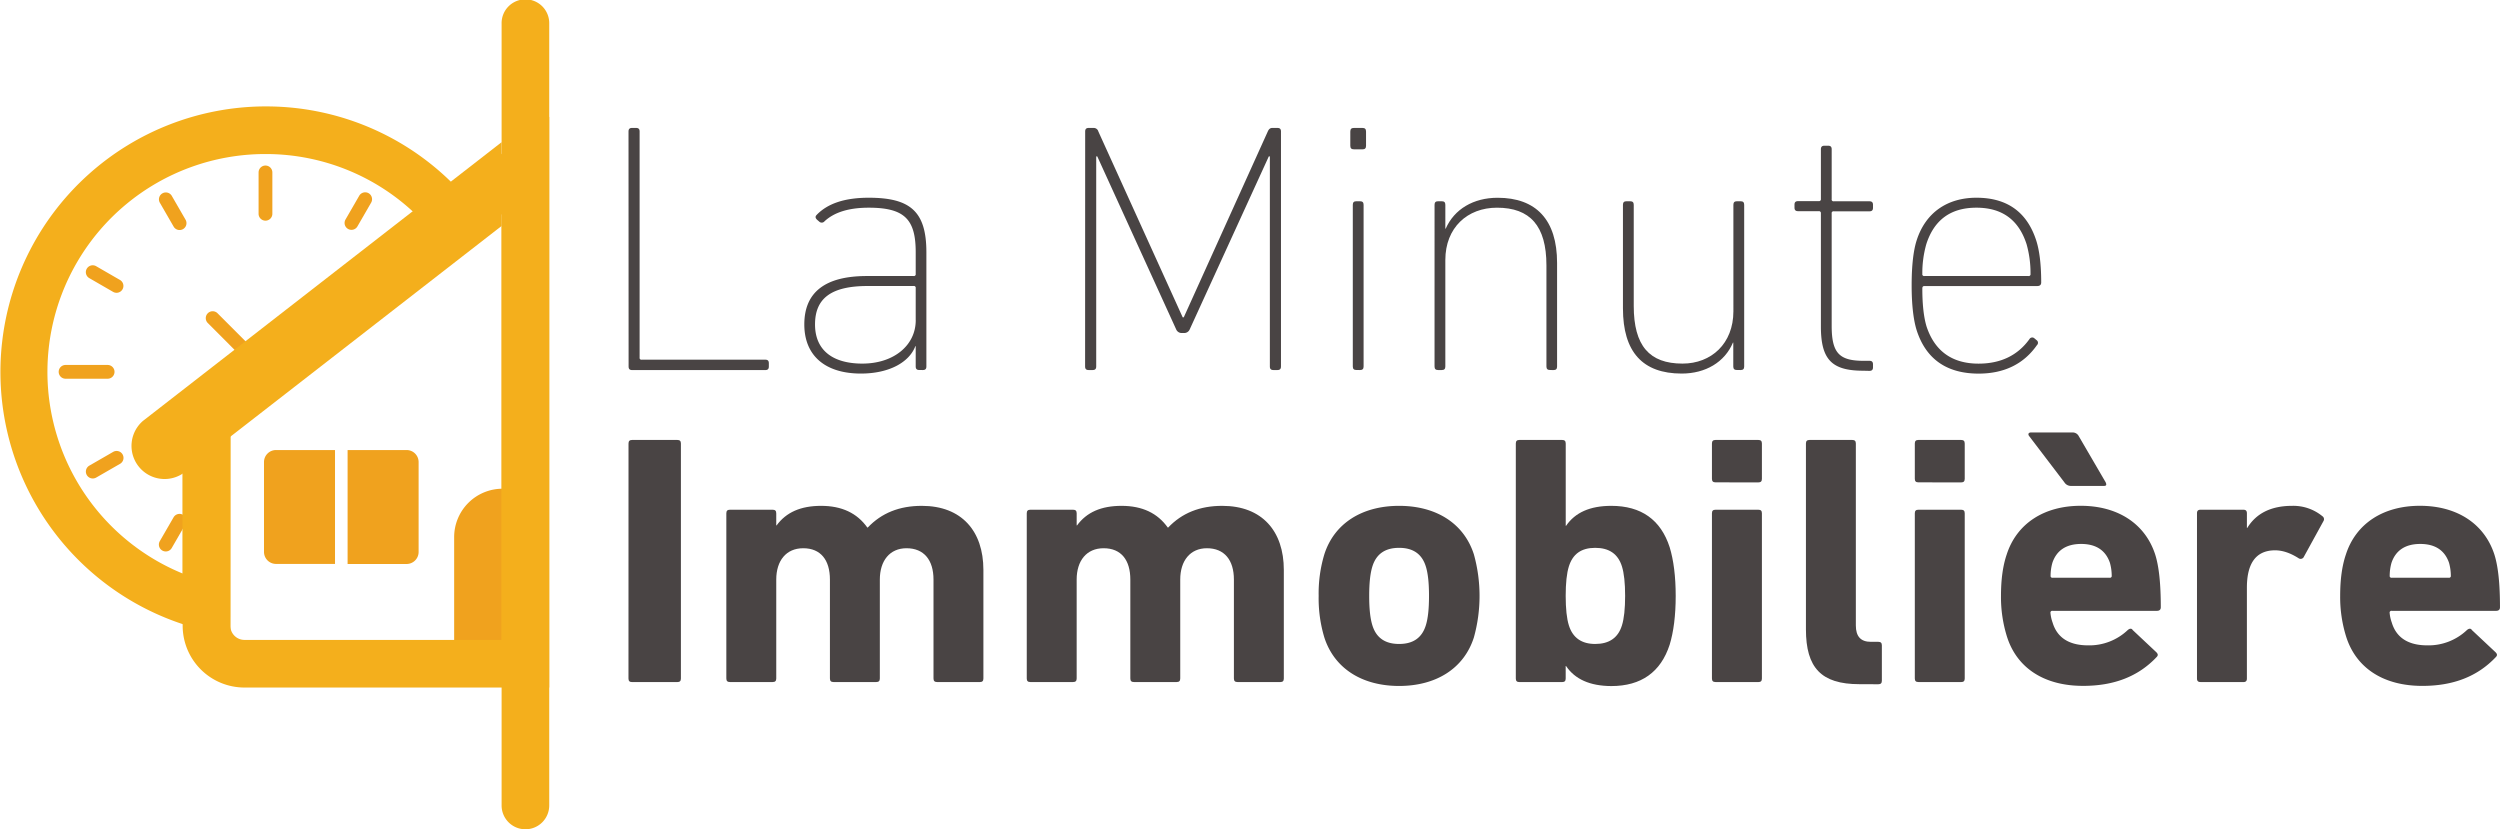 <svg xmlns="http://www.w3.org/2000/svg" viewBox="0 0 1390.54 461.26"><defs><style>.cls-1{fill:#f0a21e;}.cls-2{fill:#f4af1c;}.cls-3{fill:#494444;}</style></defs><g id="Calque_2" data-name="Calque 2"><g id="Calque_1-2" data-name="Calque 1"><path class="cls-1" d="M279.53,271.83h12.7a0,0,0,0,1,0,0v97.34a0,0,0,0,1,0,0H252.61a0,0,0,0,1,0,0V298.75A26.92,26.92,0,0,1,279.53,271.83Z"/><path class="cls-1" d="M147.66,92.08a3.84,3.84,0,0,0-3.83,3.83v23a3.83,3.83,0,0,0,7.66,0v-23A3.84,3.84,0,0,0,147.66,92.08Z"/><path class="cls-1" d="M112.33,303.91a3.83,3.83,0,0,0-4.9,2.29l-1.31,3.6a3.88,3.88,0,0,0-.23,1.31,3.82,3.82,0,0,0,7.42,1.3l1.31-3.59A3.83,3.83,0,0,0,112.33,303.91Z"/><path class="cls-1" d="M235.57,133.19a3.83,3.83,0,0,0-5.38-.59l-2.93,2.46a3.83,3.83,0,1,0,4.92,5.86l2.93-2.46A3.83,3.83,0,0,0,235.57,133.19Z"/><path class="cls-1" d="M103.15,122.11,95.5,108.86a3.83,3.83,0,0,0-6.63,3.83l7.65,13.25a3.83,3.83,0,1,0,6.63-3.83Z"/><path class="cls-1" d="M66.74,155.72l-13.25-7.65a3.82,3.82,0,0,0-3.83,6.62l13.26,7.66a3.87,3.87,0,0,0,1.91.51,3.83,3.83,0,0,0,1.91-7.14Z"/><path class="cls-1" d="M68.16,252.72a3.83,3.83,0,0,0-5.24-1.36L49.67,259a3.83,3.83,0,0,0,1.91,7.14,3.88,3.88,0,0,0,1.92-.51L66.75,258l0,0A3.82,3.82,0,0,0,68.16,252.72Z"/><path class="cls-1" d="M101.75,286.33a3.83,3.83,0,0,0-5.22,1.44L88.88,301a3.77,3.77,0,0,0-.51,1.91,3.83,3.83,0,0,0,7.14,1.92l7.65-13.26,0,0A3.83,3.83,0,0,0,101.75,286.33Z"/><path class="cls-1" d="M205.06,107.49a3.84,3.84,0,0,0-5.24,1.37l-7.65,13.25a3.87,3.87,0,0,0-.51,1.91,3.83,3.83,0,0,0,7.14,1.92l7.65-13.25A3.85,3.85,0,0,0,205.06,107.49Z"/><path class="cls-1" d="M59.67,203h-23a3.83,3.83,0,1,0,0,7.65h23a3.83,3.83,0,1,0,0-7.65Z"/><path class="cls-1" d="M135,199.13a15.32,15.32,0,0,0-.46,15.51l6.3-4.89a7.63,7.63,0,0,1,7-10.22,7.44,7.44,0,0,1,4.4,1.31l31.27-24.29L202.1,158a3.83,3.83,0,0,0-5.41-5.41l-41.26,41.26a14.78,14.78,0,0,0-14.84,0L121,174.25a3.83,3.83,0,1,0-5.43,5.41Z"/><path class="cls-2" d="M128.1,354.21l-16.47-4.14A147.71,147.71,0,0,1,146.75,59.19h.91A146.94,146.94,0,0,1,263,114.6l8.4,10.49-140.22,109a7.8,7.8,0,0,0-3,6.2ZM147.66,85.68h-.75A121.19,121.19,0,0,0,101.6,319v-78.7a34.14,34.14,0,0,1,13.27-27.12h0l118.42-92A120.44,120.44,0,0,0,147.66,85.68Z"/><path class="cls-3" d="M349.59,73.16c0-1.39.59-2,2-2h2.17c1.39,0,2,.59,2,2V198.87a1,1,0,0,0,1.18,1.19h68.7c1.39,0,2,.59,2,2v1.78c0,1.39-.59,2-2,2h-74c-1.39,0-2-.59-2-2Z"/><path class="cls-3" d="M511.33,205.8c-1.38,0-2-.59-2-2V192.54h-.2c-3.36,8.9-14.45,15.24-30.29,15.24-19.79,0-31.47-9.9-31.47-27.32,0-18,11.68-26.93,34.84-26.93h25.93a1,1,0,0,0,1.19-1.18V140.27c0-18.21-6.14-24.75-26.13-24.75-11.09,0-19.2,2.58-24.55,7.53a2,2,0,0,1-2.77.39l-1.39-1.19c-1-1-1.18-1.78-.2-2.77,6.14-6.33,15.64-9.5,28.91-9.5,23,0,32.07,7.52,32.07,30.29v63.55c0,1.39-.59,2-2,2Zm-2-27.72V160.27a1,1,0,0,0-1.19-1.19H482.63c-20.4,0-29.3,6.93-29.3,21.38,0,14.06,9.5,21.78,26.33,21.78C497.08,202.24,509.35,192.14,509.35,178.08Z"/><path class="cls-3" d="M603.59,73.16c0-1.39.59-2,2-2h2.77a2.65,2.65,0,0,1,2.57,2L657.83,176.5h.6L705.15,73.16c.6-1.39,1.39-2,2.57-2h2.78c1.38,0,2,.59,2,2V203.82c0,1.39-.6,2-2,2h-2.18c-1.39,0-2-.59-2-2V87h-.59l-44,96.22a3.3,3.3,0,0,1-3.36,2h-.79a3.31,3.31,0,0,1-3.37-2L610.32,87h-.59V203.82c0,1.39-.6,2-2,2h-2.18c-1.39,0-2-.59-2-2Z"/><path class="cls-3" d="M753.06,83.05c-1.38,0-2-.59-2-2V73.16c0-1.39.6-2,2-2h4.75c1.39,0,2,.59,2,2v7.91c0,1.39-.59,2-2,2Zm1.39,122.75c-1.39,0-2-.59-2-2V113.94c0-1.39.59-2,2-2h2c1.38,0,2,.59,2,2v89.88c0,1.39-.6,2-2,2Z"/><path class="cls-3" d="M862.15,205.8c-1.39,0-2-.59-2-2V147.59c0-22-9.11-32.07-27.52-32.07-16.43,0-28.71,11.09-28.71,29.1v59.2c0,1.39-.59,2-2,2h-2c-1.38,0-2-.59-2-2V113.94c0-1.39.6-2,2-2h2c1.39,0,2,.59,2,2V127.2h.2C808.89,116.31,819.58,110,833,110c21.39,0,33.07,12.27,33.07,36.23v57.61c0,1.39-.6,2-2,2Z"/><path class="cls-3" d="M966.08,205.8c-1.38,0-2-.59-2-2V190.56h-.19c-4.56,10.88-15.25,17.22-28.51,17.22q-32.67,0-32.67-36.23V113.94c0-1.39.59-2,2-2h2c1.39,0,2,.59,2,2v56.22c0,22.18,8.71,32.08,27.12,32.08,16,0,28.31-11.09,28.31-29.11V113.94c0-1.39.6-2,2-2h2c1.39,0,2,.59,2,2v89.88c0,1.39-.59,2-2,2Z"/><path class="cls-3" d="M1036.36,206.2c-17.42,0-23.55-6.14-23.55-24.55v-63a1.05,1.05,0,0,0-1.19-1.19h-11.49c-1.38,0-2-.59-2-2v-1.58c0-1.39.59-2,2-2h11.49a1.05,1.05,0,0,0,1.19-1.19V83.05c0-1.38.59-2,2-2h2c1.39,0,2,.6,2,2v27.72a1,1,0,0,0,1.18,1.19h19.8c1.39,0,2,.59,2,2v1.58c0,1.39-.59,2-2,2h-19.8a1,1,0,0,0-1.18,1.19v62.56c0,15.25,4.35,19.4,17.81,19.4h3.17c1.39,0,2,.6,2,2v1.59c0,1.38-.59,2-2,2Z"/><path class="cls-3" d="M1066.06,183.63c-1.78-5.74-2.77-14.06-2.77-24.95,0-11.09,1-19.4,2.77-24.94,5-15.64,17.23-23.76,33.26-23.76q25.54,0,33.26,23.76c1.78,5.54,2.77,13.26,2.77,23.36,0,1.38-.79,2-2.18,2h-62.75c-.8,0-1.19.39-1.19,1.38,0,8.91.79,16,2.37,21.19,4.56,13.66,14.26,20.59,28.91,20.59,12.27,0,21.78-4.56,28.31-13.66a1.79,1.79,0,0,1,2.77-.4l1.19,1a1.77,1.77,0,0,1,.2,2.77c-7.33,10.49-18.22,15.84-32.47,15.84C1082.69,207.78,1071.21,199.66,1066.06,183.63Zm62.17-30.1a1,1,0,0,0,1.18-1.18,59.31,59.31,0,0,0-2.17-16.44c-4.36-13.66-13.67-20.39-27.92-20.39s-23.56,6.73-27.91,20.39a58.92,58.92,0,0,0-2.18,16.44,1,1,0,0,0,1.19,1.18Z"/><path class="cls-3" d="M349.59,246.71c0-1.38.59-2,2-2h25.14c1.39,0,2,.59,2,2V377.38c0,1.39-.59,2-2,2H351.57c-1.39,0-2-.59-2-2Z"/><path class="cls-3" d="M521.23,379.36c-1.38,0-2-.59-2-2v-55c0-10.89-5.34-17.42-15-17.42-9.31,0-14.85,6.93-14.85,17.42v55c0,1.39-.6,2-2,2H463.62c-1.38,0-2-.59-2-2v-55c0-10.89-5.15-17.42-14.85-17.42-9.5,0-15,6.93-15,17.42v55c0,1.39-.6,2-2,2H406c-1.39,0-2-.59-2-2V285.52c0-1.39.59-2,2-2h23.76c1.38,0,2,.59,2,2v6.73h.19c5.35-7.33,13.47-10.89,24.75-10.89,11.48,0,20,4,25.74,12.08h.2c7.72-8.12,17.62-12.08,30.09-12.08,22.17,0,34.25,14.06,34.25,35.64v60.38c0,1.39-.59,2-2,2Z"/><path class="cls-3" d="M688.32,379.36c-1.38,0-2-.59-2-2v-55c0-10.89-5.34-17.42-15-17.42-9.31,0-14.85,6.93-14.85,17.42v55c0,1.39-.59,2-2,2H630.71c-1.38,0-2-.59-2-2v-55c0-10.89-5.14-17.42-14.85-17.42-9.5,0-15,6.93-15,17.42v55c0,1.39-.6,2-2,2H573.1c-1.39,0-2-.59-2-2V285.52c0-1.39.59-2,2-2h23.76c1.38,0,2,.59,2,2v6.73h.2c5.34-7.33,13.46-10.89,24.74-10.89,11.49,0,20,4,25.74,12.08h.2c7.72-8.12,17.62-12.08,30.09-12.08,22.17,0,34.25,14.06,34.25,35.64v60.38c0,1.39-.59,2-2,2Z"/><path class="cls-3" d="M733.46,331.45a75.25,75.25,0,0,1,3.17-23.16c5.54-17.23,21-26.93,41.58-26.93s36,9.7,41.57,26.93a86.19,86.19,0,0,1,0,46.32c-5.54,17.23-21,26.93-41.57,26.93s-36-9.7-41.58-26.93A75.25,75.25,0,0,1,733.46,331.45Zm61.38,0c0-7.32-.6-12.67-1.79-16.43-2.17-6.93-7.12-10.3-14.84-10.3s-12.68,3.37-14.85,10.3c-1.19,3.76-1.79,9.11-1.79,16.43s.6,12.67,1.79,16.43c2.17,6.93,7.12,10.3,14.85,10.3s12.67-3.37,14.84-10.3C794.24,344.12,794.84,338.77,794.84,331.45Z"/><path class="cls-3" d="M871.06,370.45h-.2v6.93c0,1.39-.59,2-2,2H845.12c-1.38,0-2-.59-2-2V246.71c0-1.38.6-2,2-2h23.76c1.39,0,2,.59,2,2v45.74h.2c5-7.33,13.26-11.09,25.14-11.09,16.63,0,27.52,7.72,32.47,23,2.18,7.12,3.36,16.23,3.36,27.12s-1.18,20-3.36,27.12c-4.95,15.25-15.84,23-32.47,23C884.32,381.54,876,377.78,871.06,370.45Zm31.08-22.57c1.19-3.76,1.78-9.3,1.78-16.43s-.59-12.67-1.78-16.43c-2.18-6.93-7.13-10.3-14.85-10.3s-12.47,3.37-14.65,10.3c-1.19,3.76-1.78,9.3-1.78,16.43s.59,12.67,1.78,16.43c2.18,6.93,7.13,10.3,14.65,10.3C895,358.18,900,354.81,902.14,347.88Z"/><path class="cls-3" d="M954.21,268.29c-1.39,0-2-.59-2-2V246.71c0-1.38.59-2,2-2H978c1.39,0,2,.59,2,2v19.61c0,1.38-.59,2-2,2Zm0,111.07c-1.39,0-2-.59-2-2V285.52c0-1.39.59-2,2-2H978c1.39,0,2,.59,2,2v91.86c0,1.39-.59,2-2,2Z"/><path class="cls-3" d="M1034.19,380.55c-21.19,0-29.7-9.11-29.7-30.49V246.71c0-1.38.59-2,2-2h23.76c1.38,0,2,.59,2,2V347.88c0,6.14,2.77,9.11,8.31,9.11h4.16c1.39,0,2,.59,2,2v19.6c0,1.38-.59,2-2,2Z"/><path class="cls-3" d="M1067.05,268.29c-1.39,0-2-.59-2-2V246.71c0-1.38.59-2,2-2h23.76c1.38,0,2,.59,2,2v19.61c0,1.38-.6,2-2,2Zm0,111.07c-1.39,0-2-.59-2-2V285.52c0-1.39.59-2,2-2h23.76c1.38,0,2,.59,2,2v91.86c0,1.39-.6,2-2,2Z"/><path class="cls-3" d="M1116.34,354.22a73.67,73.67,0,0,1-3.36-22.77c0-8.91,1-16.63,3.17-23,5.54-17.22,20.78-27.12,41.18-27.12,20.78,0,35.83,10.1,41.37,26.93,2.18,6.73,3.17,16.63,3.17,29.5,0,1.38-.79,2-2.18,2h-58a1,1,0,0,0-1.19,1.18,21.13,21.13,0,0,0,1.19,5.35c2.57,8.51,9.3,12.67,19.79,12.67a31,31,0,0,0,22-8.51c1.19-1,2.18-1,2.77,0l13.07,12.27c1,1,1.19,1.78.2,2.77-10.1,10.69-23.56,16-40.79,16C1137.13,381.54,1121.89,371.64,1116.34,354.22ZM1152,270.28a4.29,4.29,0,0,1-3.76-2l-19.6-25.73c-.79-1-.4-2,1-2h23a3.76,3.76,0,0,1,3.57,2l15,25.73c.6,1.39.4,2-1,2Zm21.38,51.07a1,1,0,0,0,1.19-1.18,27.1,27.1,0,0,0-1-7.13c-2.38-6.93-7.72-10.49-16-10.49s-13.66,3.56-16,10.49a26.69,26.69,0,0,0-1,7.13,1,1,0,0,0,1.19,1.18Z"/><path class="cls-3" d="M1224,379.36c-1.38,0-2-.59-2-2V285.52c0-1.39.6-2,2-2h23.76c1.39,0,2,.59,2,2v8.12h.2c5-8.12,13.26-12.28,24.94-12.28a25.5,25.5,0,0,1,16.83,5.74,2,2,0,0,1,.6,2.77l-11.09,20.2a2,2,0,0,1-2.77.39c-4.75-3-9.31-4.55-13.86-4.35q-14.85.58-14.85,20.79v50.48c0,1.39-.59,2-2,2Z"/><path class="cls-3" d="M1305,354.22a73.67,73.67,0,0,1-3.36-22.77c0-8.91,1-16.63,3.17-23,5.54-17.22,20.78-27.12,41.18-27.12,20.78,0,35.83,10.1,41.37,26.93,2.18,6.73,3.17,16.63,3.17,29.5,0,1.38-.79,2-2.18,2h-58a1,1,0,0,0-1.19,1.18,21.13,21.13,0,0,0,1.19,5.35c2.57,8.51,9.3,12.67,19.79,12.67a31,31,0,0,0,22-8.51c1.19-1,2.18-1,2.77,0L1388,362.73c1,1,1.19,1.78.2,2.77-10.1,10.69-23.56,16-40.79,16C1325.8,381.54,1310.56,371.64,1305,354.22Zm57-32.87a1,1,0,0,0,1.19-1.18,27.1,27.1,0,0,0-1-7.13c-2.37-6.93-7.72-10.49-16-10.49s-13.66,3.56-16,10.49a26.69,26.69,0,0,0-1,7.13,1,1,0,0,0,1.19,1.18Z"/><path class="cls-2" d="M305.48,382.42H135.94a34.39,34.39,0,0,1-34.34-34.34V240.27a34.14,34.14,0,0,1,13.27-27.12L305.48,65ZM279,119.15,131.13,234.07a7.8,7.8,0,0,0-3,6.2V348.08a7.85,7.85,0,0,0,7.84,7.85H279Z"/><path class="cls-1" d="M153.53,250.32h32.81a0,0,0,0,1,0,0v63.34a0,0,0,0,1,0,0H153.53a6.69,6.69,0,0,1-6.69-6.69V257A6.69,6.69,0,0,1,153.53,250.32Z"/><path class="cls-1" d="M193.34,250.32h32.81a6.69,6.69,0,0,1,6.69,6.69v50a6.69,6.69,0,0,1-6.69,6.69H193.34a0,0,0,0,1,0,0V250.32A0,0,0,0,1,193.34,250.32Z"/><path class="cls-2" d="M292.23,461.26A13.25,13.25,0,0,1,279,448V13.25a13.25,13.25,0,1,1,26.49,0V448A13.25,13.25,0,0,1,292.23,461.26Z"/><path class="cls-2" d="M279,79.08,79.53,234.1a18.4,18.4,0,0,0,22.58,29L279,125.68Z"/></g></g></svg>